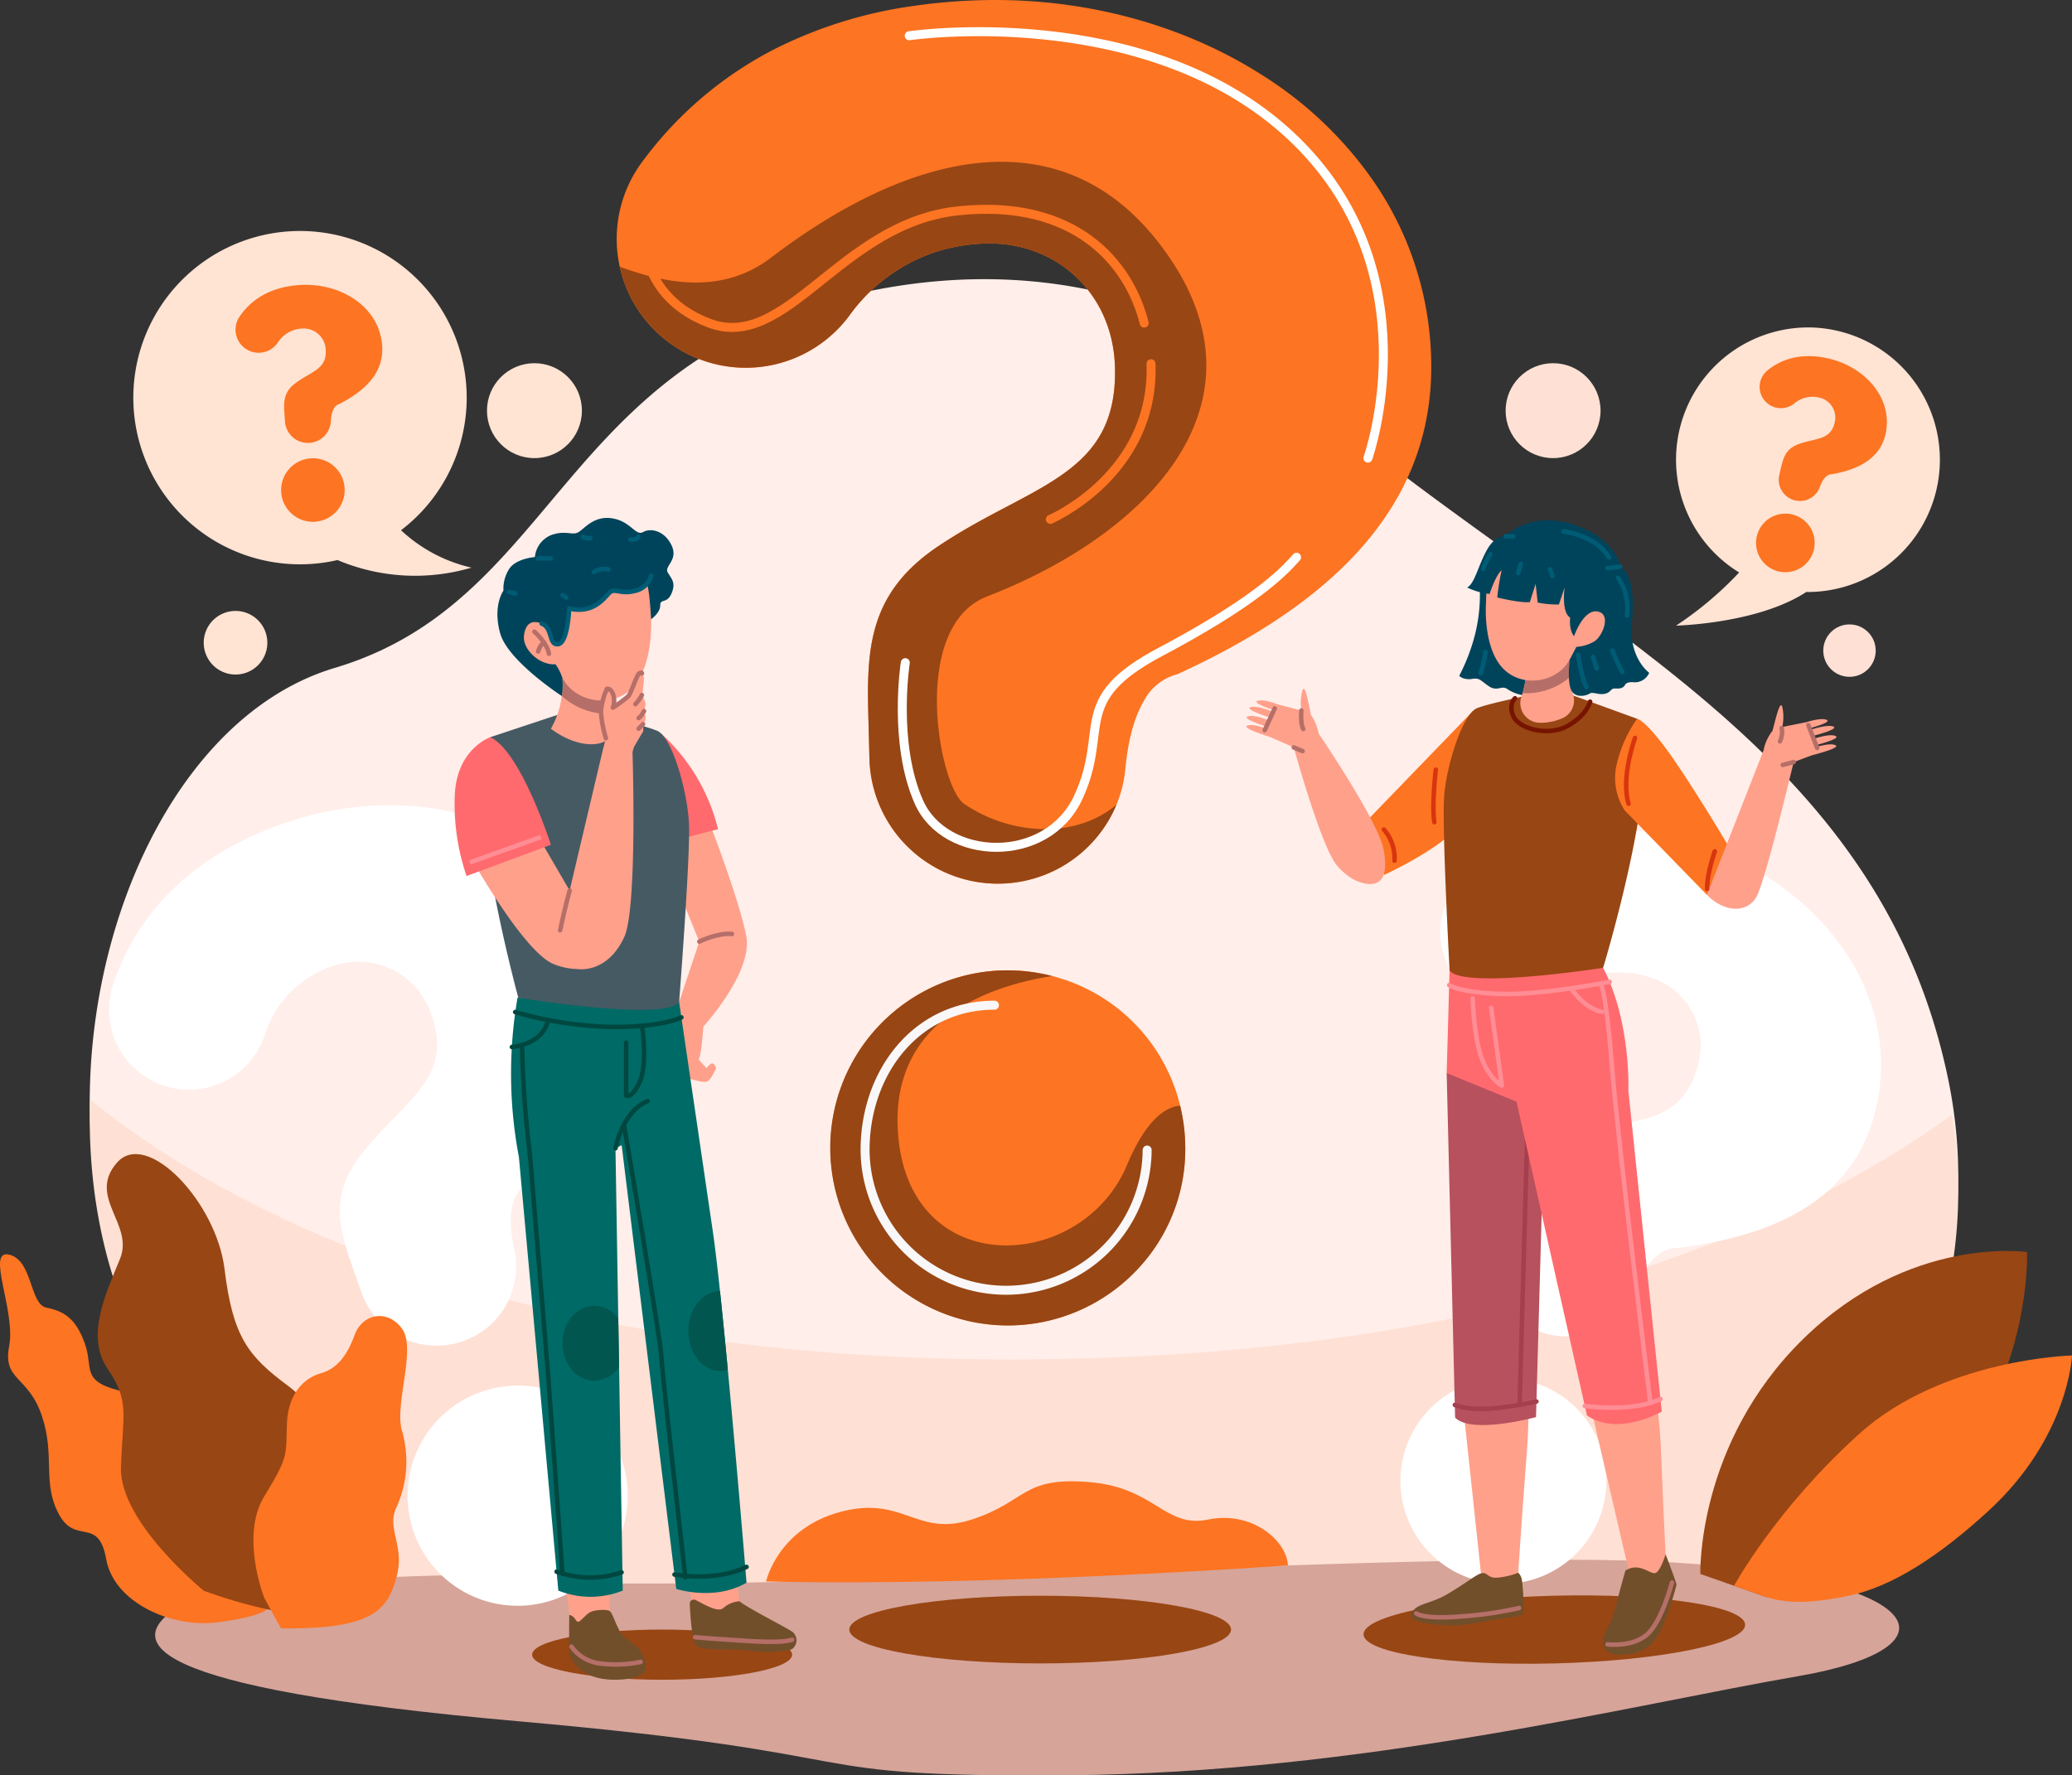 <svg xmlns="http://www.w3.org/2000/svg" viewBox="0 0 460.571 394.704"><rect x="0" y="0" width="460.571" height="394.704" fill="#333333" stroke="none"/><defs><style>.cls-1{fill:#ffeee9;}.cls-2{fill:#ffe0d4;}.cls-3{fill:#d6a499;}.cls-4{fill:#fff;}.cls-5{fill:#fd7422;}.cls-6{fill:#984614;}.cls-7{fill:#ffe3d3;}.cls-10,.cls-18,.cls-20,.cls-21,.cls-22,.cls-24,.cls-25,.cls-26,.cls-27,.cls-8,.cls-9{fill:none;}.cls-8{stroke:#fd7422;}.cls-10,.cls-18,.cls-20,.cls-22,.cls-24,.cls-25,.cls-26,.cls-27,.cls-8,.cls-9{stroke-linecap:round;stroke-linejoin:round;}.cls-10,.cls-8,.cls-9{stroke-width:2px;}.cls-9{stroke:#fff;}.cls-10{stroke:#f9f7f7;}.cls-11{fill:#ffa08b;}.cls-12{fill:#006a66;}.cls-13{fill:#ff6a6e;}.cls-14{fill:#465a64;}.cls-15{fill:#b56f68;}.cls-16{fill:#00445b;}.cls-17{fill:#724f2b;}.cls-18{stroke:#004740;}.cls-19{fill:#025650;}.cls-20{stroke:#b56f68;}.cls-21,.cls-26{stroke:#ff8d95;}.cls-21{stroke-miterlimit:10;}.cls-22{stroke:#005c75;}.cls-23{fill:#b7515d;}.cls-24{stroke:#a53f4e;}.cls-25{stroke:#771400;}.cls-27{stroke:#d8350f;}</style></defs><title>filter_data_unavailable</title><g id="OBJECT"><path class="cls-1" d="M414.467,402.33a147.155,147.155,0,0,1-18.88,16.4h-279.79s-30.09-14.04-61.6-65.1c-10.69-17.32-15.15-38.76-14.47-60.1,1.31-41.57,22.13-82.76,54.42-92.4,48.87-14.58,50-66.77,113.07-82.46,63.07-15.68,100.34,20.33,100.34,20.33,61.62,52.82,129.79,78.26,145.28,153.94.27,1.33.52,2.66.73,3.97C461.567,344.96,434.297,382.27,414.467,402.33Z" transform="translate(-19.714 -52.648)"/><path class="cls-2" d="M414.467,405.934a242.974,242.974,0,0,1-32.73,16.4h-265.94s-30.09-14.04-61.6-65.1c-10.69-17.32-15.15-38.76-14.47-60.1,28.73,23.22,91.47,58.36,207.6,57.75,112.83-.59,175.96-32.33,206.24-54.37C461.567,348.564,434.297,385.874,414.467,405.934Z" transform="translate(-19.714 -52.648)"/><path class="cls-3" d="M118.831,402.878s-50.744.789-60.502,7.674-8.588,17.251,76.457,24.754,57.498,12.501,122.347,12.013c64.849-.488,125.176-15.623,162.258-22.02s28.458-21.671-27.244-25.256S168.599,409.3,118.831,402.878Z" transform="translate(-19.714 -52.648)"/><path class="cls-4" d="M59.784,294.801a17.774,17.774,0,0,1-14.95-23.233c4.136-12.503,14.124-27.428,37.593-35.743,30.218-10.707,64.206-.53,74.27,27.873,6.995,19.742-3.429,37.039-19.841,52.15-4.177,2.536-4.121,8.667-2.793,14.65a17.602,17.602,0,0,1-11.402,20.309h0a17.687,17.687,0,0,1-22.579-10.765l-1.873-5.285c-3.141-8.864-5.308-16.258,1.687-25.312,9.505-12.211,20.773-16.884,15.706-31.186a17.027,17.027,0,0,0-22.17-10.736,23.535,23.535,0,0,0-14.865,15.291,17.77,17.77,0,0,1-18.783,11.987Zm98.095,82.3a24.471,24.471,0,1,1-31.374-14.958A24.399,24.399,0,0,1,157.879,377.101Z" transform="translate(-19.714 -52.648)"/><path class="cls-4" d="M345.451,272.378a16.623,16.623,0,0,1,1.136-25.813c9.911-7.311,25.599-13.311,48.008-6.982,28.853,8.149,49.305,34.278,41.645,61.399-5.324,18.851-22.625,26.426-43.318,29.097-4.559-.32-7.828,4.391-10.046,9.676a16.462,16.462,0,0,1-19.675,9.346h0a16.542,16.542,0,0,1-11.423-20.415l1.425-5.047c2.39-8.463,4.73-15.279,14.961-18.413,13.853-4.188,24.98-1.669,28.837-15.326a15.924,15.924,0,0,0-11.127-20.172,22.01,22.01,0,0,0-19.608,3.645,16.619,16.619,0,0,1-20.815-.995ZM375.886,388.199a22.886,22.886,0,1,1-15.873-28.367A22.819,22.819,0,0,1,375.886,388.199Z" transform="translate(-19.714 -52.648)"/><path class="cls-5" d="M63.389,381.74s-5.016-17.306-15.55-19.563c-10.534-2.257-7.216-5.016-9.251-10.785s-4.794-7.273-8.556-8.026-3.01-10.534-8.277-11.788,1.505,12.54,0,20.315,4.264,6.521,7.273,15.55,0,14.798,3.762,21.82,8.796.342,10.534,10.032,14.547,15.299,24.579,14.045,11.224-2.993,11.224-2.993Z" transform="translate(-19.714 -52.648)"/><path class="cls-6" d="M65.035,406.32s-18.852-15.302-18.432-27.481,1.979-14.575-2.98-21.896c-4.959-7.321-.345-16.77,2.782-24.459s-7.317-13.702-.726-21.318,22.118,8.629,23.95,23.638,5.202,19.335,14.103,25.937,10.532,17.727,9.81,24.08c-.723,6.353,9.904,9.103,7.069,25.545C100.612,410.366,90.999,415.674,65.035,406.32Z" transform="translate(-19.714 -52.648)"/><path class="cls-5" d="M78.463,407.913s-5.436-13.725,0-22.613,4.779-9.029,5.029-16.052,4.013-10.283,7.524-11.286,5.769-3.74,7.524-8.517,7.274-5.827,10.534-1.414-1.756,16.953,0,22.722a24.66,24.66,0,0,1-1.254,17.055c-2.257,4.765,2.006,8.527,0,15.55s-4.891,11.571-25.645,11.303Z" transform="translate(-19.714 -52.648)"/><path class="cls-3" d="M108.414,426.812s1.679-4.931,9.944-6.921,15.699,5.371,16.437,8.729C134.794,428.619,116.033,432.494,108.414,426.812Z" transform="translate(-19.714 -52.648)"/><path class="cls-6" d="M397.671,402.572s-.878-28.948,22.815-52.2,49.813-19.369,49.813-19.369,1.059,27.496-18.177,48.981-39.721,27.743-39.721,27.743Z" transform="translate(-19.714 -52.648)"/><path class="cls-5" d="M412.4,407.726c5.667,1.849,12.48.895,18.314-.327,9.583-2.007,20.043-8.773,31.053-18.896,17.813-16.377,18.518-34.508,18.518-34.508s-28.729.693-47.29,17.419-27.834,33.779-27.834,33.779Z" transform="translate(-19.714 -52.648)"/><path class="cls-5" d="M190,404.241s2.571-11.77,16.571-15.484,16.857,5.714,29.143,1.714,11.143-9.53,26-8.337,16.857,10.337,26.571,8.337,17.422,4.669,17.711,10.191C305.997,400.663,240.571,405.44,190,404.241Z" transform="translate(-19.714 -52.648)"/><circle class="cls-2" cx="345.224" cy="91.298" r="10.551"/><circle class="cls-2" cx="411.111" cy="144.645" r="5.827"/><circle class="cls-7" cx="118.796" cy="91.298" r="10.551"/><path class="cls-7" d="M79.139,195.539a7.07,7.07,0,1,1-7.07-7.069A7.07,7.07,0,0,1,79.139,195.539Z" transform="translate(-19.714 -52.648)"/><ellipse class="cls-6" cx="231.211" cy="362.284" rx="42.425" ry="7.526"/><path class="cls-5" d="M283.167,306.96a40.209,40.209,0,0,0-1.13-8.5,39.301,39.301,0,0,0-28.43-28.82,39.936,39.936,0,0,0-11.11-1.25c-.64.02-1.26.05-1.89.1a39.468,39.468,0,1,0,31.73,66.58A38.938,38.938,0,0,0,283.167,306.96Zm54.67-174.53a72.548,72.548,0,0,0-12.99-39.75,85.062,85.062,0,0,0-24.41-23.23c-17.53-11.26-39.63-17.37-62.62-16.76a127.418,127.418,0,0,0-15.36,1.32,98.578,98.578,0,0,0-29.19,8.87h-.01a84.233,84.233,0,0,0-30.91,25.91,28.672,28.672,0,0,0,46.14,34.05,38.64,38.64,0,0,1,19.6-14.31,40.1,40.1,0,0,1,10.81-1.74c15.51-.42,28.22,10.97,28.66,27.51.62,23.36-17.23,25.83-36.83,38.19-.93.59-1.86,1.19-2.79,1.82-15.24,10.4-15.6,22.82-15.19,37.98l.23,9.04a28.53,28.53,0,0,0,28.51,27.77c.25,0,.51,0,.77-.01a28.548,28.548,0,0,0,25.62-17.52,27.612,27.612,0,0,0,1.98-7.95c.54-5.7,1.77-11.25,4.2-15.27v-.01a11.671,11.671,0,0,1,7.38-5.8c14.93-6.85,28.18-15.02,38.08-25.1C331.287,165.46,338.327,150.78,337.837,132.43Z" transform="translate(-19.714 -52.648)"/><path class="cls-6" d="M233.997,231.33c9.669,6.668,24.24,8.25,33.88.24a28.548,28.548,0,0,1-25.62,17.52c-.26.01-.52.01-.77.01a28.53,28.53,0,0,1-28.51-27.77l-.23-9.04c-.41-15.16-.05-27.58,15.19-37.98.93-.63,1.86-1.23,2.79-1.82,19.6-12.36,37.45-14.83,36.83-38.19-.44-16.54-13.15-27.93-28.66-27.51a40.1,40.1,0,0,0-10.81,1.74,38.64,38.64,0,0,0-19.6,14.31,28.668,28.668,0,0,1-50.99-10.89c8.81,3.2,22.068,6.791,33.65-2.05,31.068-23.714,66.43-32.784,88.71.286,22.29,33.07-5.487,61.406-40.714,75.055C221.823,191.951,228.429,227.49,233.997,231.33Z" transform="translate(-19.714 -52.648)"/><path class="cls-8" d="M162.779,101.161s-2.689,16.788,14.565,23.317,29.146-22.151,55.26-24.949,38.123,11.658,41.446,24.949" transform="translate(-19.714 -52.648)"/><path class="cls-9" d="M220.946,199.973s-2.798,17.874,3.031,30.996,28.446,14.066,35.441-1.095-2.011-21.544,18.114-32.226,26.887-17.094,30.384-21.116" transform="translate(-19.714 -52.648)"/><path class="cls-9" d="M221.823,60.59s52.56-7.742,84.695,22.151,17.264,71.757,17.264,71.757" transform="translate(-19.714 -52.648)"/><path class="cls-8" d="M253.181,168.112s23.258-9.942,22.384-34.599" transform="translate(-19.714 -52.648)"/><path class="cls-6" d="M272.337,335.07a39.482,39.482,0,1,1-31.73-66.58c.63-.05,1.25-.08,1.89-.1a39.936,39.936,0,0,1,11.11,1.25c-13.11,2.03-35.28,9.08-34.36,33.48,1.32,34.56,40.86,32.84,51,8.5,3.82-9.15,8.03-12.87,11.79-13.16a40.209,40.209,0,0,1,1.13,8.5A38.938,38.938,0,0,1,272.337,335.07Z" transform="translate(-19.714 -52.648)"/><path class="cls-10" d="M274.704,308.325a31.349,31.349,0,0,1-62.697,0c0-17.313,11.445-32.202,28.758-32.202" transform="translate(-19.714 -52.648)"/><path class="cls-6" d="M195.793,420.51c0,3.081-12.938,5.579-28.898,5.579s-28.898-2.498-28.898-5.579,12.938-5.578,28.898-5.578S195.793,417.429,195.793,420.51Z" transform="translate(-19.714 -52.648)"/><path class="cls-11" d="M178.104,289.066c-.463-.116-1.331,1.042-1.331,1.042l-1.736-1.852a16.658,16.658,0,0,0,.579-2.72c.142-1.033.322-3.16.439-4.644,2.777-3.163,10.959-13.211,9.514-20.295-1.736-8.506-8.101-24.882-8.101-24.882-1.525.024-10.852,5.266-10.852,5.266l8.537,21.005-4.589,13.771-.072-.045-3.582,8.565a4.885,4.885,0,0,0,.831,5.101,10.367,10.367,0,0,0,2.029,1.947c1.099.579,6.307,2.257,7.204,1.736s1.938-2.951,1.938-2.951S178.567,289.182,178.104,289.066Z" transform="translate(-19.714 -52.648)"/><polygon class="cls-11" points="125.027 348.351 127.136 362.284 135.674 359.056 135.05 348.351 125.027 348.351"/><polygon class="cls-11" points="152.339 346.731 153.904 357.163 164.941 360.519 163.218 346.731 152.339 346.731"/><path class="cls-12" d="M185.655,404.51c-7.125,4.16-15.619,1.387-15.619,1.387l-12.137-98.647-1.377.679.622,37.875.182,10.712.813,49.754a19.327,19.327,0,0,1-14.318,0l-8.761-96.37a99.601,99.601,0,0,1-.306-35.446c5.92.316,35.819.277,35.819.277s5.815,39.625,7.594,51.715c.459,3.137,1.004,7.766,1.588,13.227.555,5.251,1.157,11.286,1.741,17.512C183.618,379.614,185.655,404.51,185.655,404.51Z" transform="translate(-19.714 -52.648)"/><path class="cls-13" d="M166.616,215.679a42.315,42.315,0,0,1,12.703,21.309l-8.911,2.315Z" transform="translate(-19.714 -52.648)"/><path class="cls-14" d="M154.872,211.958c.289.25,7.508,1.79,10.876,3.138,3.369,1.347,6.834,13.572,7.122,20.887s-2.197,39.445-2.197,39.445c-3.243,4.396-35.751-.977-35.751-.977s-8.734-31.967-8.156-49.056a23.111,23.111,0,0,1,1.925-8.855l14.883-4.941Z" transform="translate(-19.714 -52.648)"/><path class="cls-11" d="M142.167,214.648s4.236,3.463,8.983,3.463,5.516-3.593,5.516-3.593a13.314,13.314,0,0,1-1.285-3.167,24.065,24.065,0,0,1-.768-6.073l-10.394-5.004a19.776,19.776,0,0,1,.359,7.101A18.977,18.977,0,0,1,142.167,214.648Z" transform="translate(-19.714 -52.648)"/><path class="cls-15" d="M144.58,207.376a15.378,15.378,0,0,0,10.803,3.975,24.065,24.065,0,0,1-.768-6.073l-10.394-5.004A19.776,19.776,0,0,1,144.58,207.376Z" transform="translate(-19.714 -52.648)"/><path class="cls-11" d="M136.873,190.456a3.317,3.317,0,0,1,3.686,1.041,38.703,38.703,0,0,1-.446-7.907c.385-8.727,16.684-8.983,20.534-7.187s3.828,12.252,3.786,13.924c0,0,.578,9.689-3.786,14.823-4.363,5.133-12.577,3.722-15.529-1.155a34.264,34.264,0,0,1-1.927-3.681,6.596,6.596,0,0,1-5.26-1.773C135.237,196.135,134.082,191.611,136.873,190.456Z" transform="translate(-19.714 -52.648)"/><path class="cls-16" d="M138.612,176.491a5.852,5.852,0,0,1,3.556-4.861c3.301-1.215,4.777.174,6.165-.694s3.472-3.732,7.551-3.038,5.121,3.993,6.77,3.038,4.774-.347,6.336,2.951-1.649,4.6-.868,5.989,1.909,2.257.868,4.687-2.517,1.042-2.517,2.691-2.041,3.074-2.041,3.074-.303-6.72-.997-8.108a7.146,7.146,0,0,1-6.336,1.909c-2.582-.424-3.009,1.389-4.398,2.691s-6.481,1.099-6.481,1.099.049,6.105-2.001,7.667-1.182-2.827-3.661-4.089c-2.479-1.262-4.118-.338-4.378,2.613s3.517,6.505,7.01,6.204a11.732,11.732,0,0,1,1.494,2.943,14.03,14.03,0,0,1-.106,4.12s-12-7.798-13.693-13.96.738-9.461.738-9.461a8.178,8.178,0,0,1,1.215-4.73C134.315,176.794,138.612,176.491,138.612,176.491Z" transform="translate(-19.714 -52.648)"/><path class="cls-11" d="M162.871,210.732a10.13,10.13,0,0,0,.347-1.539,6.356,6.356,0,0,0-.825-2.02,4.91,4.91,0,0,0,.26-1.359c.043-.794.564-3.372-.434-3.632s-1.953,4.731-3.255,5.685-3.081,2.083-2.951,1.823a10.048,10.048,0,0,0,0-2.56c-.087-.521-.868-2.083-1.397-1.315s-1.641,5.178-1.293,6.393,1.128,4.332,1.128,4.332l-.738,2.828-7.378,31.247-6.423-11.023-14.755,5.04s11.284,19.958,17.707,22.388a14.97,14.97,0,0,0,5.358,1.074c.008.001.015.006.023.007,2.532.255,7.291-.733,10.242-7.156s1.822-41.068,1.822-41.068h0l.304-1.115s1.693-2.951,1.954-3.295.086-1.826.086-1.826a2.463,2.463,0,0,0,.566-1.172A4.574,4.574,0,0,0,162.871,210.732Z" transform="translate(-19.714 -52.648)"/><path class="cls-17" d="M146.246,411.704s-.058,6.944,0,8.101,1.099,3.414,3.993,4.976,6.654,1.389,8.68,1.157,3.588-.868,4.166-1.852c.579-.984-.023-2.546-1.082-4.398s-3.489-2.43-4.589-4.513-1.562-3.874-2.141-4.34-3.305-.328-4.343.212-2.195,2.161-2.716,2.161S147.403,411.762,146.246,411.704Z" transform="translate(-19.714 -52.648)"/><path class="cls-17" d="M173.034,409.214c.11,2.275.404,6.847,1.044,8.682,0,0,.026,1.178,3.44,1.352s7.149.037,9.348.442,8.043.174,8.969-.463a2.422,2.422,0,0,0,.058-3.761c-1.447-1.042-10.126-5.381-11.805-6.828a6.068,6.068,0,0,0-3.587,1.504c-1.185,1.097-4.267-.834-6.166-1.781A.901.901,0,0,0,173.034,409.214Z" transform="translate(-19.714 -52.648)"/><path class="cls-18" d="M134.227,277.647a83.793,83.793,0,0,0,21.499,3.305c11.272.102,15.448-2.118,15.448-2.118" transform="translate(-19.714 -52.648)"/><path class="cls-18" d="M156.521,307.93s1.562-8.293,7.164-10.48" transform="translate(-19.714 -52.648)"/><path class="cls-18" d="M162.448,280.705s1.237,8.57-.54,12.453-3.002,3.063-3.002,3.063V284.434" transform="translate(-19.714 -52.648)"/><path class="cls-18" d="M133.493,285.419s6.825-.39,8.056-5.998" transform="translate(-19.714 -52.648)"/><path class="cls-18" d="M143.436,402.052a21.87,21.87,0,0,0,14.442.162" transform="translate(-19.714 -52.648)"/><path class="cls-18" d="M169.639,402.697s8.953,1.732,16.017-1.698" transform="translate(-19.714 -52.648)"/><path class="cls-19" d="M157.326,356.516a6.716,6.716,0,0,1-5.5,3.089c-3.912,0-7.087-3.73-7.087-8.331s3.175-8.321,7.087-8.321a6.604,6.604,0,0,1,5.318,2.85Z" transform="translate(-19.714 -52.648)"/><path class="cls-19" d="M181.495,357.185a5.604,5.604,0,0,1-1.702.258c-3.902,0-7.068-3.979-7.068-8.885,0-4.887,3.147-8.857,7.03-8.885C180.309,344.924,180.911,350.959,181.495,357.185Z" transform="translate(-19.714 -52.648)"/><path class="cls-18" d="M135.756,284.988a242.254,242.254,0,0,0,1.765,24.554l3.961,47.903,3.26,45.054" transform="translate(-19.714 -52.648)"/><path class="cls-18" d="M158.409,302.69s8.077,47.227,8.281,51.327,5.363,49.326,5.363,49.326" transform="translate(-19.714 -52.648)"/><path class="cls-20" d="M146.337,250.615s-1.086,3.932-2.116,8.851" transform="translate(-19.714 -52.648)"/><path class="cls-20" d="M175.153,261.986s4.085-2.01,7.25-1.7" transform="translate(-19.714 -52.648)"/><path class="cls-13" d="M128.692,216.54s-7.352,2.568-7.873,12.636a49.307,49.307,0,0,0,2.604,18.227l18.745-6.944S135.523,219.701,128.692,216.54Z" transform="translate(-19.714 -52.648)"/><path class="cls-20" d="M162.394,207.173a9.007,9.007,0,0,1-1.442,2.02" transform="translate(-19.714 -52.648)"/><path class="cls-20" d="M162.871,210.732s-.682,1.305-1.198,1.562" transform="translate(-19.714 -52.648)"/><line class="cls-20" x1="142.94" y1="160.992" x2="141.959" y2="162.002"/><path class="cls-20" d="M174.222,416.629s2.664.256,7.481.564,11.272.871,14.09,0" transform="translate(-19.714 -52.648)"/><path class="cls-20" d="M146.742,418.731a9.147,9.147,0,0,0,6.354,3.739,27.613,27.613,0,0,0,9.018-.342" transform="translate(-19.714 -52.648)"/><path class="cls-20" d="M162.407,202.345s-.021-.325-.591,0-1.787,4.363-2.453,5.101a29.448,29.448,0,0,1-3.407,2.516,4.574,4.574,0,0,0,0-3.055c-.615-1.441-1.339-1.092-1.339-1.092a14.722,14.722,0,0,0-1.327,5.153,27.226,27.226,0,0,0,1.103,5.797" transform="translate(-19.714 -52.648)"/><path class="cls-20" d="M138.51,193.079s2.869,2.562,3.228,4.919" transform="translate(-19.714 -52.648)"/><path class="cls-20" d="M139.33,197.486s.435-1.588,1.319-1.947" transform="translate(-19.714 -52.648)"/><line class="cls-21" x1="104.449" y1="191.73" x2="120.23" y2="186.084"/><line class="cls-22" x1="119.615" y1="124.155" x2="122.453" y2="124.155"/><line class="cls-22" x1="113.159" y1="131.601" x2="114.526" y2="131.943"/><path class="cls-22" d="M164.458,180.629a4.693,4.693,0,0,1-3.472,3.348c-3.006.854-4.419-.488-5.526.231s-3.338,5.093-9.239,3.712c0,0-.272,7.688-2.455,7.936s-1.072-3.629-3.643-4.56" transform="translate(-19.714 -52.648)"/><path class="cls-22" d="M159.825,172.584s1.398.263,1.757-.615" transform="translate(-19.714 -52.648)"/><path class="cls-22" d="M149.27,171.97a2.639,2.639,0,0,0,1.691.326" transform="translate(-19.714 -52.648)"/><line class="cls-22" x1="125.046" y1="132.336" x2="125.866" y2="132.848"/><path class="cls-22" d="M151.729,179.809a3.867,3.867,0,0,1,3.211-.546" transform="translate(-19.714 -52.648)"/><path class="cls-7" d="M124.525,178.842a33.864,33.864,0,0,1-15.67-8.313,37.053,37.053,0,1,0-14.122,6.63A44.338,44.338,0,0,0,124.525,178.842Z" transform="translate(-19.714 -52.648)"/><path class="cls-5" d="M75.312,130.708a5.13,5.13,0,0,1-2.382-7.609c2.108-3.163,6.029-6.551,13.197-7.069,9.228-.667,17.907,4.766,18.534,13.441.436,6.029-3.789,10.045-9.512,12.993-1.356.386-1.81,2.096-1.898,3.863a5.08,5.08,0,0,1-4.727,4.779h0a5.105,5.105,0,0,1-5.459-4.723l-.117-1.614c-.196-2.707-.233-4.93,2.407-6.914,3.579-2.671,7.073-3.108,6.757-7.476a4.914,4.914,0,0,0-5.348-4.684,6.792,6.792,0,0,0-5.307,3.118,5.128,5.128,0,0,1-6.144,1.898ZM96.311,161.117a7.062,7.062,0,1,1-7.586-6.564A7.042,7.042,0,0,1,96.311,161.117Z" transform="translate(-19.714 -52.648)"/><path class="cls-6" d="M407.626,413.845c.106,4.155-18.795,8.01-42.218,8.61s-42.497-2.282-42.604-6.437,18.795-8.01,42.218-8.61S407.52,409.69,407.626,413.845Z" transform="translate(-19.714 -52.648)"/><path class="cls-11" d="M358.914,360.606s1.129,3.009.131,15.664-1.896,26.784-1.896,26.784l-8.052,1.188-4.556-42.666Z" transform="translate(-19.714 -52.648)"/><path class="cls-11" d="M387.039,360.952s1.47,2.858,1.945,15.543,1.221,26.823,1.221,26.823l-8.191-.321-9.14-39.416Z" transform="translate(-19.714 -52.648)"/><path class="cls-23" d="M341.285,291.215l1.875,76.602c3.733,3.783,17.987-.119,17.987-.119s1.899-68.475,2.077-74.752C363.223,292.945,360.183,282.882,341.285,291.215Z" transform="translate(-19.714 -52.648)"/><line class="cls-24" x1="339.503" y1="251.478" x2="337.792" y2="311.864"/><path class="cls-13" d="M389.099,366.478l-7.429-71.375s.635-15.289-5.609-27.291l-34.13.573-.647,22.831,15.525,6.352c3.419,15.324,15.664,69.781,15.664,69.781C379.383,372.071,389.099,366.478,389.099,366.478Z" transform="translate(-19.714 -52.648)"/><path class="cls-5" d="M347.169,210.666l-25.981,26.89,6.195,9.599s14.786-6.695,18.291-13.016C349.179,227.818,347.169,210.666,347.169,210.666Z" transform="translate(-19.714 -52.648)"/><path class="cls-6" d="M358.628,207.336c-.284.232-7.249,1.513-10.516,2.714-3.268,1.201-6.923,12.83-7.399,19.837-.476,7.008,1.219,38.497,1.219,38.497,2.991,4.304,34.13-.573,34.13-.573s9.245-30.42,9.155-46.825a22.176,22.176,0,0,0-1.605-8.545l-14.139-5.144Z" transform="translate(-19.714 -52.648)"/><path class="cls-16" d="M348.648,183.521a36.348,36.348,0,0,1-1.573,12.027,42.419,42.419,0,0,1-2.978,7.306c.055.248,1.141,1.012,2.874.725s1.896.457,3.771,1.68c1.875,1.223,2.783-.414,4.169.672a8.704,8.704,0,0,0,5.135,1.377c.684-.227-1.265-9.705-1.265-9.705l-4.737-15.408Z" transform="translate(-19.714 -52.648)"/><path class="cls-11" d="M369.418,207.126a4.339,4.339,0,0,1-2.634,5.296,12.31,12.31,0,0,1-4.755.916q-.108-.003-.213-.009a4.384,4.384,0,0,1-3.92-5.811c.094-.258.18-.518.26-.778a23.084,23.084,0,0,0,.902-5.803l10.104-4.516a18.972,18.972,0,0,0-.538,6.801A19.711,19.711,0,0,0,369.418,207.126Z" transform="translate(-19.714 -52.648)"/><path class="cls-15" d="M368.623,203.221a14.753,14.753,0,0,1-10.468,3.519,23.084,23.084,0,0,0,.902-5.803l10.104-4.516A18.972,18.972,0,0,0,368.623,203.221Z" transform="translate(-19.714 -52.648)"/><path class="cls-11" d="M376.474,187.204a3.183,3.183,0,0,0-3.564.898,37.121,37.121,0,0,0,.643-7.571c-.132-8.38-15.756-9.069-19.497-7.45s-4.004,11.646-4.009,13.251c0,0-.817,9.277,3.228,14.318,4.045,5.042,11.961,3.911,14.924-.686a32.898,32.898,0,0,0,1.948-3.478,6.329,6.329,0,0,0,5.092-1.557C377.889,192.694,379.12,188.387,376.474,187.204Z" transform="translate(-19.714 -52.648)"/><path class="cls-16" d="M354.388,171.863s-2.195-.436-4.14,3.019-2.739,7.559-4.425,8.374a15.399,15.399,0,0,0,5.01,1.435s1.221-3.969,2.675-5.282a51.722,51.722,0,0,0-.973,6.07s5.015,1.249,7.238,1.036l1.285-4.058.455,4.152a21.993,21.993,0,0,0,4.712.429l1.277-3.782s-.772,5.521,1.227,6.686c0,0-.331,2.727.868,4.151,0,0,2.049-6.021,5.206-5.501,3.157.521,1.189,5.524-.744,6.677a8.785,8.785,0,0,1-3.944,1.18s-1.222,2.377-1.489,2.82c0,0-.558,4.534.266,6.636s3.501,1.416,4.161.949,1.816.282,3.231.068,1.466-1.206,2.275-1.206,1.867.145,2.379-.81c0,0,.258-.693,1.795-.588a3.468,3.468,0,0,0,3.57-2.094s-4.573-3.27-3.861-11.028c.713-7.758-.504-11.171-2.566-12.563,0,0-.61-5.334-8.621-8.702C363.244,166.564,357.053,169.105,354.388,171.863Z" transform="translate(-19.714 -52.648)"/><path class="cls-5" d="M383.611,212.442a28.866,28.866,0,0,0-4.609,10.493,13.205,13.205,0,0,0,1.875,9.907L399.131,251.59l6.623-7.696s-6.404-11.144-13.168-21.19S383.611,212.442,383.611,212.442Z" transform="translate(-19.714 -52.648)"/><path class="cls-11" d="M327.237,241.423c-1.125-5.716-11.713-21.685-14.434-25.722h0a10.391,10.391,0,0,0-1.688-4.118c-.547-2.498-1.264-7.062-1.878-5.452a10.584,10.584,0,0,0-.254,4.482l-5.314-1.391c-.865-.327-3.365-1.193-4.476-.743-.913.37,1.707,1.387,3.514,2.012l-.133.331c-1.068-.404-3.86-1.376-4.946-.936-1.079.437,2.778,1.78,4.394,2.308l-.244.607c-.179-.073-3.445-1.388-4.763-.854-1.039.421,2.496,1.68,4.203,2.245l-.155.387c-1.066-.378-3.125-1.005-4.105-.608-1.355.549,5.076,2.526,5.076,2.526l5.255,2.313c1.104,3.942,6.426,22.54,9.62,26.261,3.577,4.166,7.024,4.264,8.138,4.049S328.529,247.988,327.237,241.423Z" transform="translate(-19.714 -52.648)"/><path class="cls-11" d="M427.699,218.314c-.956-.452-3.047.058-4.133.374l-.133-.395c1.737-.468,5.337-1.525,4.324-2.004-1.286-.608-4.621.521-4.803.583l-.209-.62c1.643-.436,5.571-1.558,4.518-2.056-1.059-.5-3.902.312-4.991.654l-.114-.338c1.84-.522,4.513-1.389,3.623-1.81-1.084-.512-3.628.211-4.51.488l-5.385,1.088a10.582,10.582,0,0,0,0-4.49c-.521-1.643-1.496,2.874-2.183,5.337a10.391,10.391,0,0,0-1.919,4.016l.051.038L399.131,251.59c3.823,3.927,8.996,4.197,11.077.314,1.804-3.366,6.881-24.313,8.201-29.828l4.08-1.526S429.021,218.939,427.699,218.314Z" transform="translate(-19.714 -52.648)"/><path class="cls-17" d="M341.163,407.206c-3.92,2.236-7.14,1.885-7.77,4.532-.363,1.523,5.065,2.182,8.499,2.279s7.698-.956,10.728-1.373,5.226-.69,5.613-1.182c.387-.492-.025-6.666-.248-7.678a2.831,2.831,0,0,0-.788-1.491,16.285,16.285,0,0,1-4.23,1.055c-2.777.383-2.399-1.329-4.063-.901C347.75,402.745,345.083,404.97,341.163,407.206Z" transform="translate(-19.714 -52.648)"/><path class="cls-17" d="M381.02,401.814s-1.167,3.974-2.117,7.887c-.949,3.913-3.031,6.37-2.827,8.052s1.348,2.721,3.359,2.778,5.119-.19,7.362-2.39c2.242-2.2,3.366-6.36,3.818-7.521a50.558,50.558,0,0,0,1.753-5.633c.015-.521-2.421-6.787-2.421-6.787s-.913,3.152-2.028,4.043S384.369,399.725,381.02,401.814Z" transform="translate(-19.714 -52.648)"/><path class="cls-25" d="M356.475,207.882s-1.575,1.397-.32,4.098c1.256,2.701,7.732,4.487,12.039,2.05s4.979-5.385,4.979-5.385" transform="translate(-19.714 -52.648)"/><path class="cls-26" d="M341.84,271.649s1.986,1.628,11.271,1.96c9.285.332,24.399-2.671,24.399-2.671" transform="translate(-19.714 -52.648)"/><path class="cls-26" d="M347.069,274.599s.176,8.244,1.951,13.162,4.539,6.227,4.539,6.227l-2.381-17.29" transform="translate(-19.714 -52.648)"/><path class="cls-26" d="M368.938,272.376s2.84,4.49,6.887,5.225" transform="translate(-19.714 -52.648)"/><path class="cls-26" d="M375.49,271.314s1.169.979,2.525,18.24c1.356,17.261,8.54,74.874,8.54,74.874" transform="translate(-19.714 -52.648)"/><path class="cls-26" d="M371.997,365.224s10.409,1.535,16.809-1.558" transform="translate(-19.714 -52.648)"/><path class="cls-24" d="M343.091,364.987s2.714,1.259,8.16.799a73.964,73.964,0,0,0,9.992-1.562" transform="translate(-19.714 -52.648)"/><path class="cls-27" d="M383.154,216.708s-3.213,8.768-1.439,14.619" transform="translate(-19.714 -52.648)"/><path class="cls-27" d="M400.893,241.918s-1.784,4.973-1.725,8.357" transform="translate(-19.714 -52.648)"/><path class="cls-27" d="M327.321,237.065a9.66,9.66,0,0,1,2.366,6.936" transform="translate(-19.714 -52.648)"/><path class="cls-27" d="M338.873,223.758s-.938,7.765-.331,11.678" transform="translate(-19.714 -52.648)"/><line class="cls-20" x1="398.695" y1="169.427" x2="396.28" y2="170.064"/><line class="cls-20" x1="287.576" y1="166.163" x2="289.545" y2="166.99"/><path class="cls-20" d="M308.983,210.613s-.265,2.807.416,4.108" transform="translate(-19.714 -52.648)"/><line class="cls-20" x1="283.356" y1="157.486" x2="281.117" y2="162.343"/><path class="cls-20" d="M415.766,214.506a5.086,5.086,0,0,1-.392,2.962" transform="translate(-19.714 -52.648)"/><line class="cls-20" x1="401.965" y1="161.205" x2="403.922" y2="166.284"/><path class="cls-20" d="M334.514,411.342s1.466,1.34,9.754.686a85.727,85.727,0,0,0,13.107-1.884" transform="translate(-19.714 -52.648)"/><path class="cls-20" d="M377.035,418.219s5.311.697,8.67-2.078,5.661-11.663,5.661-11.663" transform="translate(-19.714 -52.648)"/><line class="cls-22" x1="360.162" y1="125.985" x2="357.334" y2="126.298"/><path class="cls-22" d="M350.994,175.867a16.22,16.22,0,0,0-1.578,3.236" transform="translate(-19.714 -52.648)"/><line class="cls-22" x1="334.674" y1="119.215" x2="336.364" y2="119.262"/><line class="cls-22" x1="338.036" y1="125.358" x2="337.471" y2="127.393"/><line class="cls-22" x1="344.52" y1="126.567" x2="345.057" y2="128.069"/><path class="cls-22" d="M379.396,181.131a12.156,12.156,0,0,1,1.967,8.36" transform="translate(-19.714 -52.648)"/><path class="cls-22" d="M367.284,170.793s7.254.872,10.087,5.822" transform="translate(-19.714 -52.648)"/><path class="cls-22" d="M370.505,198.205s.726,5.146,1.847,7.177" transform="translate(-19.714 -52.648)"/><line class="cls-22" x1="354.109" y1="146.061" x2="354.908" y2="148.595"/><path class="cls-22" d="M378.117,197.293a43.158,43.158,0,0,0,2.223,4.762" transform="translate(-19.714 -52.648)"/><path class="cls-22" d="M348.81,202.306a23.083,23.083,0,0,0,1.107-4.684" transform="translate(-19.714 -52.648)"/><path class="cls-7" d="M421.679,125.441a29.411,29.411,0,0,0-15.384,54.477,77.666,77.666,0,0,1-14.026,11.818s18.153-.397,28.966-7.486c.149.002.296.011.445.011a29.411,29.411,0,0,0,0-58.821Z" transform="translate(-19.714 -52.648)"/><path class="cls-5" d="M412.628,142.354a4.729,4.729,0,0,1-.041-7.351c2.713-2.217,7.087-4.143,13.544-2.66,8.314,1.909,14.493,9.046,12.698,16.86-1.247,5.431-6.057,7.828-11.899,8.878-1.3-.027-2.163,1.358-2.718,2.891a4.684,4.684,0,0,1-5.459,2.933h-0a4.706,4.706,0,0,1-3.534-5.64l.334-1.454c.56-2.439,1.129-4.408,3.992-5.443,3.877-1.385,7.075-.826,7.978-4.761a4.53,4.53,0,0,0-3.446-5.575,6.262,6.262,0,0,0-5.521,1.312,4.728,4.728,0,0,1-5.929.011Zm10.28,32.483a6.511,6.511,0,1,1-4.91-7.837A6.492,6.492,0,0,1,422.908,174.837Z" transform="translate(-19.714 -52.648)"/></g></svg>